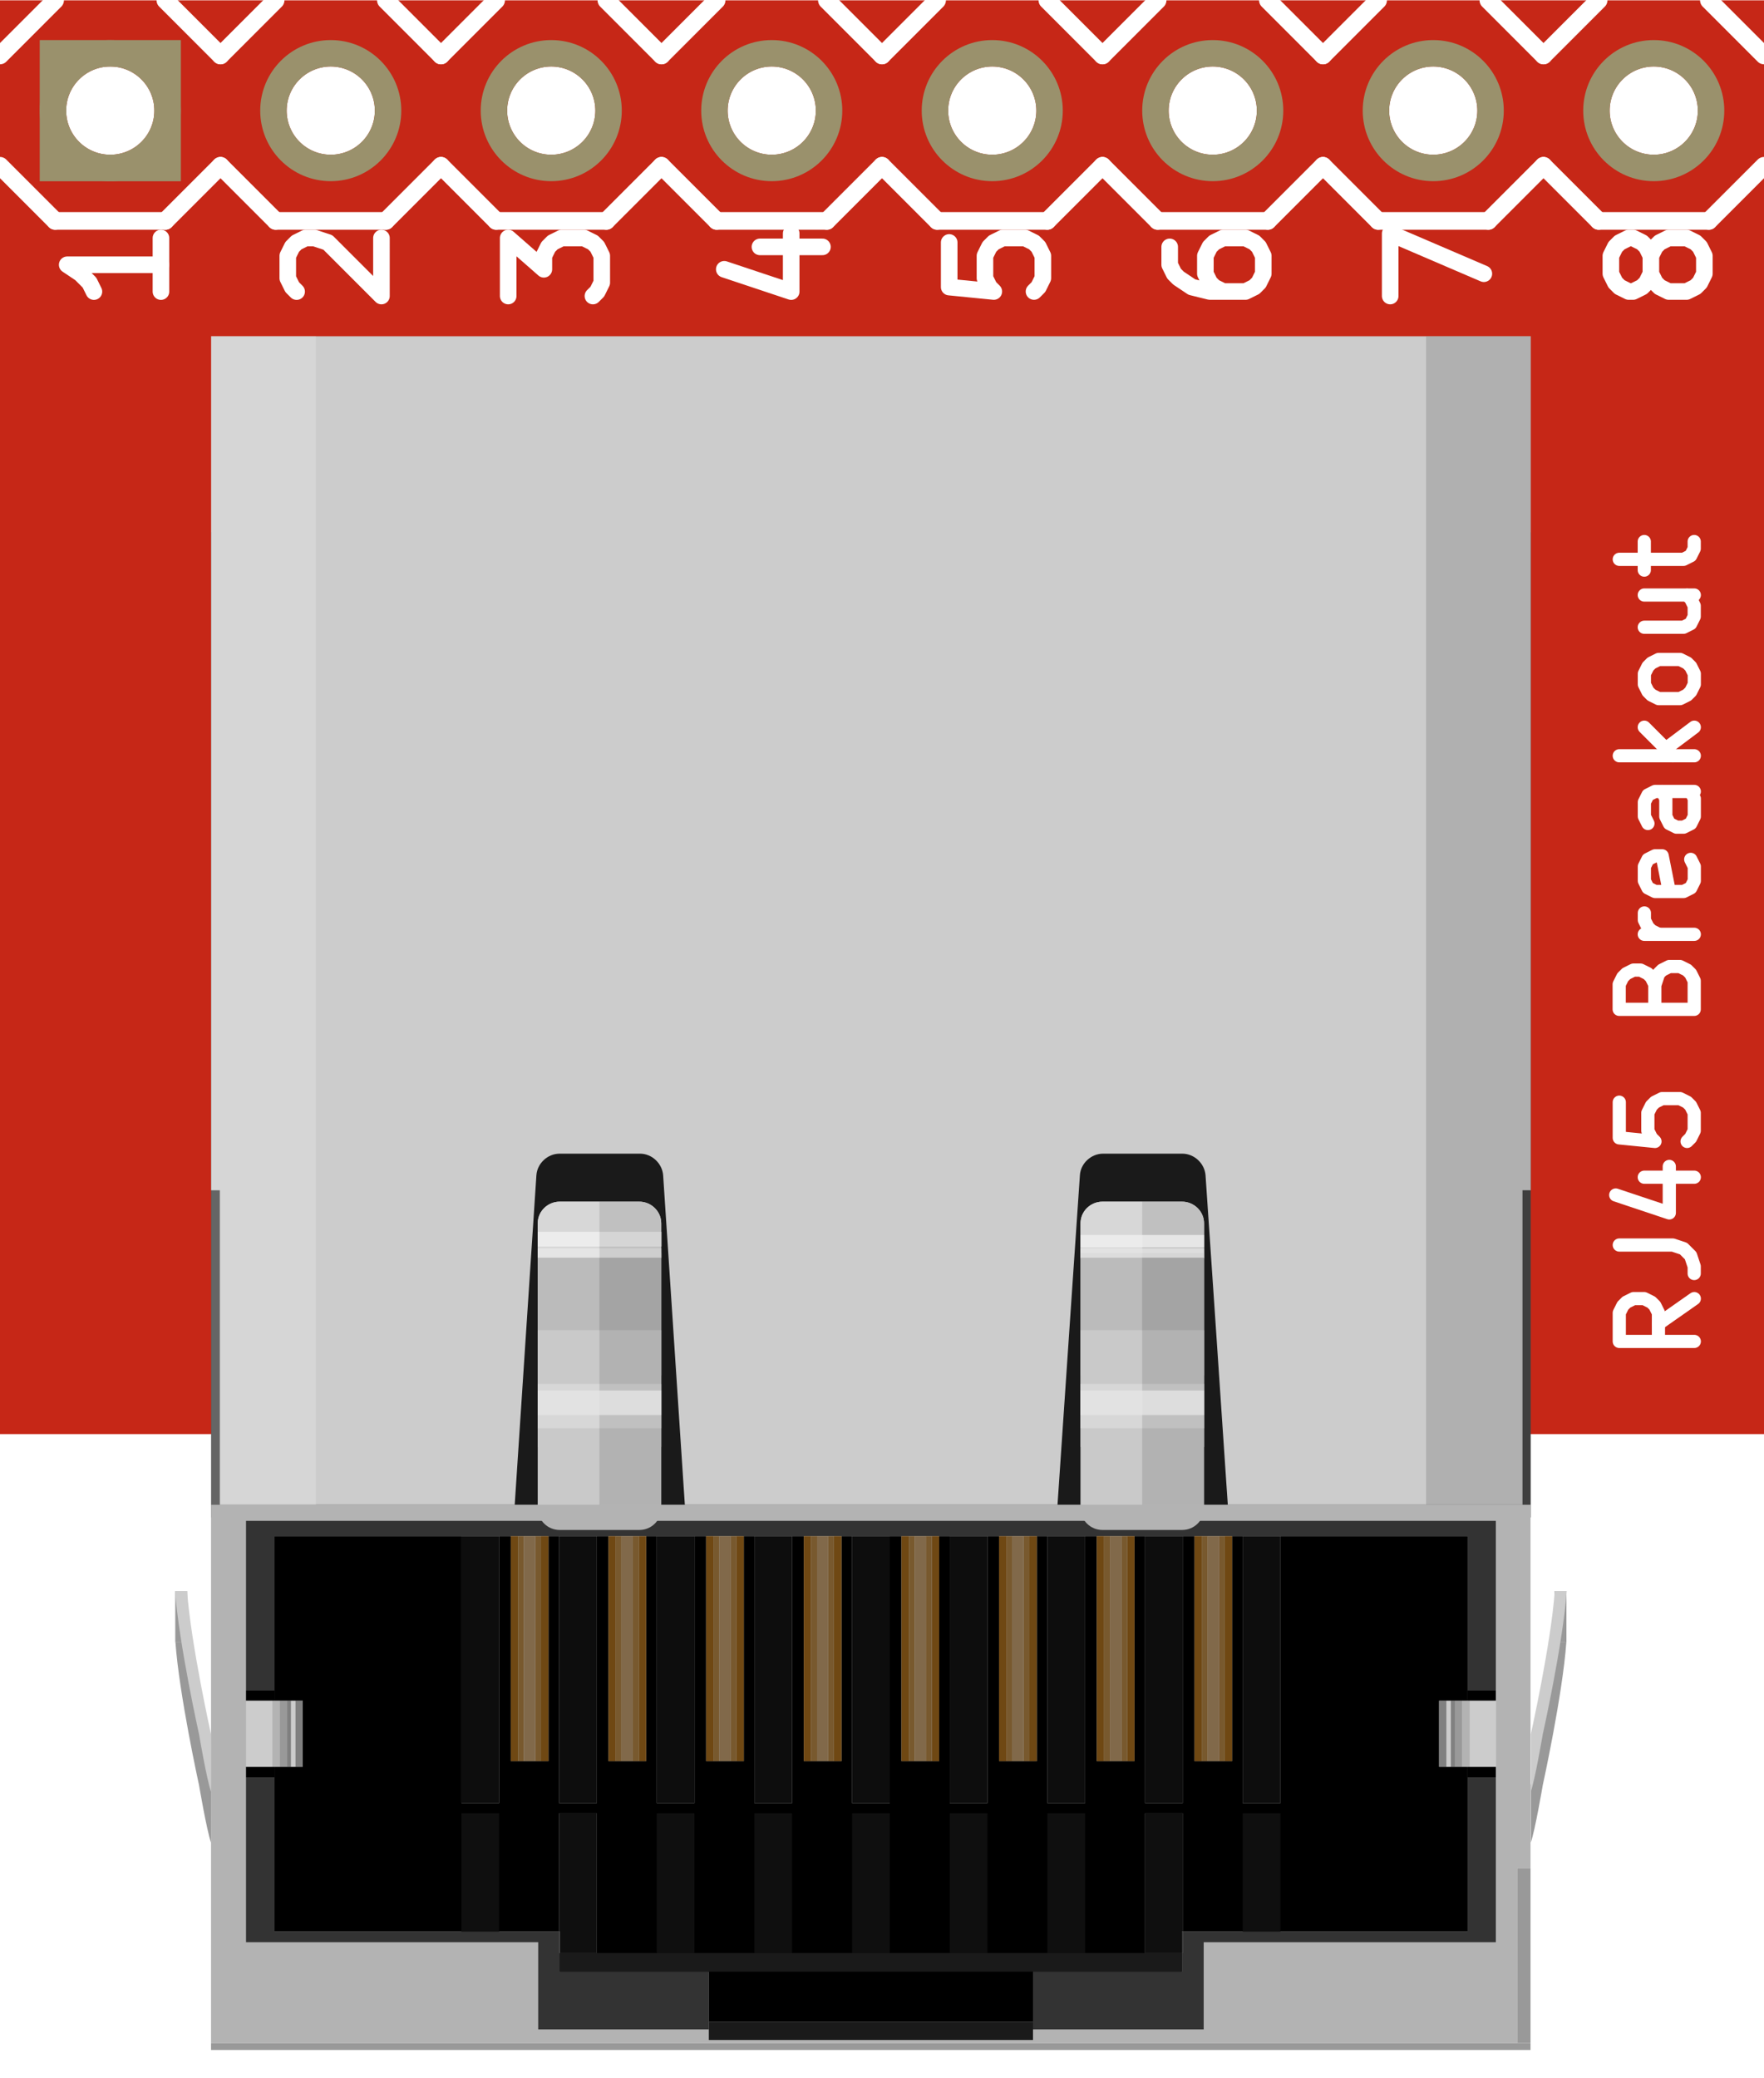 <?xml version="1.0" encoding="UTF-8" standalone="no"?>
<svg
   xmlns="http://www.w3.org/2000/svg"
   width="0.8in"
   height="0.942in"
   viewBox="0 0 20.32 23.919"
   version="1.1"
   id="svg3046">
  <g
     id="breadboard">
    <path
       id="x-boardoutline"
       style="fill:#c62717;fill-opacity:1;stroke:none;stroke-width:0;stroke-linecap:square"
       d="M -4.977409e-7,2.3229362e-6 V 16.51 H 20.32 V 2.3229362e-6 Z M 1.27,0.762 A 0.508,0.508 0 0 1 1.778,1.27 0.508,0.508 0 0 1 1.27,1.778 0.508,0.508 0 0 1 0.762,1.27 0.508,0.508 0 0 1 1.27,0.762 Z m 2.54,0 A 0.508,0.508 0 0 1 4.318,1.27 0.508,0.508 0 0 1 3.81,1.778 0.508,0.508 0 0 1 3.302,1.27 0.508,0.508 0 0 1 3.81,0.762 Z m 2.54,0 A 0.508,0.508 0 0 1 6.858,1.27 0.508,0.508 0 0 1 6.35,1.778 0.508,0.508 0 0 1 5.842,1.27 0.508,0.508 0 0 1 6.35,0.762 Z m 2.54,0 A 0.508,0.508 0 0 1 9.398,1.27 0.508,0.508 0 0 1 8.89,1.778 0.508,0.508 0 0 1 8.382,1.27 0.508,0.508 0 0 1 8.89,0.762 Z m 2.54,0 A 0.508,0.508 0 0 1 11.938,1.27 0.508,0.508 0 0 1 11.43,1.778 0.508,0.508 0 0 1 10.922,1.27 0.508,0.508 0 0 1 11.43,0.762 Z m 2.54,0 A 0.508,0.508 0 0 1 14.478,1.27 0.508,0.508 0 0 1 13.97,1.778 0.508,0.508 0 0 1 13.462,1.27 0.508,0.508 0 0 1 13.97,0.762 Z m 2.54,0 A 0.508,0.508 0 0 1 17.018,1.27 0.508,0.508 0 0 1 16.51,1.778 0.508,0.508 0 0 1 16.002,1.27 0.508,0.508 0 0 1 16.51,0.762 Z m 2.54,0 A 0.508,0.508 0 0 1 19.558,1.27 0.508,0.508 0 0 1 19.05,1.778 0.508,0.508 0 0 1 18.542,1.27 0.508,0.508 0 0 1 19.05,0.762 Z" />
    <g
       id="x-silkscreen">
      <g
         id="x-name">
        <path
           d="m 19.517,14.95 -0.411,0.288"
           id="path780"
           style="fill:none;fill-opacity:0;stroke:#ffffff;stroke-width:0.152;stroke-linecap:round;stroke-linejoin:round;stroke-opacity:1" />
        <path
           d="m 19.517,15.443 h -0.864 v -0.329 l 0.041,-0.082 0.041,-0.041 0.082,-0.041 h 0.123 l 0.082,0.041 0.041,0.041 0.041,0.082 v 0.329"
           id="path782"
           style="fill:none;fill-opacity:0;stroke:#ffffff;stroke-width:0.152;stroke-linecap:round;stroke-linejoin:round;stroke-opacity:1" />
        <path
           d="m 18.653,14.333 h 0.617 l 0.123,0.041 0.082,0.082 0.041,0.123 v 0.082"
           id="path784"
           style="fill:none;fill-opacity:0;stroke:#ffffff;stroke-width:0.152;stroke-linecap:round;stroke-linejoin:round;stroke-opacity:1" />
        <path
           d="m 18.941,13.552 h 0.576"
           id="path786"
           style="fill:none;fill-opacity:0;stroke:#ffffff;stroke-width:0.152;stroke-linecap:round;stroke-linejoin:round;stroke-opacity:1" />
        <path
           d="m 18.612,13.757 0.617,0.206 v -0.535"
           id="path788"
           style="fill:none;fill-opacity:0;stroke:#ffffff;stroke-width:0.152;stroke-linecap:round;stroke-linejoin:round;stroke-opacity:1" />
        <path
           d="m 18.653,12.688 v 0.411 l 0.411,0.041 -0.041,-0.041 -0.041,-0.082 v -0.206 l 0.041,-0.082 0.041,-0.041 0.082,-0.041 h 0.206 l 0.082,0.041 0.041,0.041 0.041,0.082 v 0.206 l -0.041,0.082 -0.041,0.041"
           id="path790"
           style="fill:none;fill-opacity:0;stroke:#ffffff;stroke-width:0.152;stroke-linecap:round;stroke-linejoin:round;stroke-opacity:1" />
        <path
           d="m 19.065,11.331 0.041,-0.123 0.041,-0.041 0.082,-0.041 h 0.123 l 0.082,0.041 0.041,0.041 0.041,0.082 v 0.329 h -0.864 v -0.288 l 0.041,-0.082 0.041,-0.041 0.082,-0.041 h 0.082 l 0.082,0.041 0.041,0.041 0.041,0.082 v 0.288"
           id="path792"
           style="fill:none;fill-opacity:0;stroke:#ffffff;stroke-width:0.152;stroke-linecap:round;stroke-linejoin:round;stroke-opacity:1" />
        <path
           d="m 19.517,10.755 h -0.576"
           id="path794"
           style="fill:none;fill-opacity:0;stroke:#ffffff;stroke-width:0.152;stroke-linecap:round;stroke-linejoin:round;stroke-opacity:1" />
        <path
           d="m 19.106,10.755 -0.082,-0.041 -0.041,-0.041 -0.041,-0.082 v -0.082"
           id="path796"
           style="fill:none;fill-opacity:0;stroke:#ffffff;stroke-width:0.152;stroke-linecap:round;stroke-linejoin:round;stroke-opacity:1" />
        <path
           d="m 19.476,9.892 0.041,0.082 v 0.165 l -0.041,0.082 -0.082,0.041 h -0.329 l -0.082,-0.041 -0.041,-0.082 V 9.974 l 0.041,-0.082 0.082,-0.041 h 0.082 l 0.082,0.411"
           id="path798"
           style="fill:none;fill-opacity:0;stroke:#ffffff;stroke-width:0.152;stroke-linecap:round;stroke-linejoin:round;stroke-opacity:1" />
        <path
           d="m 19.517,9.11 h -0.452 l -0.082,0.041 -0.041,0.082 v 0.164 l 0.041,0.082"
           id="path800"
           style="fill:none;fill-opacity:0;stroke:#ffffff;stroke-width:0.152;stroke-linecap:round;stroke-linejoin:round;stroke-opacity:1" />
        <path
           d="m 19.476,9.11 0.041,0.082 v 0.206 l -0.041,0.082 -0.082,0.041 h -0.082 l -0.082,-0.041 -0.041,-0.082 v -0.206 l -0.041,-0.082"
           id="path802"
           style="fill:none;fill-opacity:0;stroke:#ffffff;stroke-width:0.152;stroke-linecap:round;stroke-linejoin:round;stroke-opacity:1" />
        <path
           d="m 19.517,8.699 h -0.864"
           id="path804"
           style="fill:none;fill-opacity:0;stroke:#ffffff;stroke-width:0.152;stroke-linecap:round;stroke-linejoin:round;stroke-opacity:1" />
        <path
           d="m 19.188,8.617 0.329,-0.247"
           id="path806"
           style="fill:none;fill-opacity:0;stroke:#ffffff;stroke-width:0.152;stroke-linecap:round;stroke-linejoin:round;stroke-opacity:1" />
        <path
           d="m 18.941,8.37 0.329,0.329"
           id="path808"
           style="fill:none;fill-opacity:0;stroke:#ffffff;stroke-width:0.152;stroke-linecap:round;stroke-linejoin:round;stroke-opacity:1" />
        <path
           d="m 19.517,7.877 -0.041,0.082 -0.041,0.041 -0.082,0.041 h -0.247 l -0.082,-0.041 -0.041,-0.041 -0.041,-0.082 v -0.123 l 0.041,-0.082 0.041,-0.041 0.082,-0.041 h 0.247 l 0.082,0.041 0.041,0.041 0.041,0.082 v 0.123"
           id="path810"
           style="fill:none;fill-opacity:0;stroke:#ffffff;stroke-width:0.152;stroke-linecap:round;stroke-linejoin:round;stroke-opacity:1" />
        <path
           d="m 18.941,6.848 h 0.576"
           id="path812"
           style="fill:none;fill-opacity:0;stroke:#ffffff;stroke-width:0.152;stroke-linecap:round;stroke-linejoin:round;stroke-opacity:1" />
        <path
           d="m 18.941,7.219 h 0.452 l 0.082,-0.041 0.041,-0.082 V 6.972 l -0.041,-0.082 -0.041,-0.041"
           id="path814"
           style="fill:none;fill-opacity:0;stroke:#ffffff;stroke-width:0.152;stroke-linecap:round;stroke-linejoin:round;stroke-opacity:1" />
        <path
           d="m 18.941,6.561 v -0.329"
           id="path816"
           style="fill:none;fill-opacity:0;stroke:#ffffff;stroke-width:0.152;stroke-linecap:round;stroke-linejoin:round;stroke-opacity:1" />
        <path
           d="m 18.653,6.437 h 0.74 l 0.082,-0.041 0.041,-0.082 v -0.082"
           id="path818"
           style="fill:none;fill-opacity:0;stroke:#ffffff;stroke-width:0.152;stroke-linecap:round;stroke-linejoin:round;stroke-opacity:1" />
      </g>
      <g
         id="x-numbers">
        <path
           d="M 1.854,2.737 V 3.354"
           id="path830"
           style="fill:none;fill-opacity:0;stroke:#ffffff;stroke-width:0.191;stroke-linecap:round;stroke-linejoin:round;stroke-opacity:1" />
        <path
           d="M 1.854,3.045 H 0.774 l 0.154,0.103 0.103,0.103 0.051,0.103"
           id="path832"
           style="fill:none;fill-opacity:0;stroke:#ffffff;stroke-width:0.191;stroke-linecap:round;stroke-linejoin:round;stroke-opacity:1" />
        <path
           d="m 3.417,3.354 -0.051,-0.051 -0.051,-0.103 V 2.942 l 0.051,-0.103 0.051,-0.051 0.103,-0.051 h 0.103 l 0.154,0.051 0.617,0.617 V 2.737"
           id="path842"
           style="fill:none;fill-opacity:0;stroke:#ffffff;stroke-width:0.191;stroke-linecap:round;stroke-linejoin:round;stroke-opacity:1" />
        <path
           d="M 5.854,3.405 V 2.737 l 0.411,0.36 V 2.942 l 0.051,-0.103 0.051,-0.051 0.103,-0.051 h 0.257 l 0.103,0.051 0.051,0.051 0.051,0.103 V 3.251 l -0.051,0.103 -0.051,0.051"
           id="path852"
           style="fill:none;fill-opacity:0;stroke:#ffffff;stroke-width:0.191;stroke-linecap:round;stroke-linejoin:round;stroke-opacity:1" />
        <path
           d="m 8.754,2.839 h 0.72"
           id="path862"
           style="fill:none;fill-opacity:0;stroke:#ffffff;stroke-width:0.191;stroke-linecap:round;stroke-linejoin:round;stroke-opacity:1" />
        <path
           d="m 8.343,3.097 0.771,0.257 V 2.685"
           id="path864"
           style="fill:none;fill-opacity:0;stroke:#ffffff;stroke-width:0.191;stroke-linecap:round;stroke-linejoin:round;stroke-opacity:1" />
        <path
           d="m 10.934,2.788 v 0.514 l 0.514,0.051 -0.051,-0.051 -0.051,-0.103 V 2.942 l 0.051,-0.103 0.051,-0.051 0.103,-0.051 h 0.257 l 0.103,0.051 0.051,0.051 0.051,0.103 v 0.257 l -0.051,0.103 -0.051,0.051"
           id="path874"
           style="fill:none;fill-opacity:0;stroke:#ffffff;stroke-width:0.191;stroke-linecap:round;stroke-linejoin:round;stroke-opacity:1" />
        <path
           d="m 13.474,2.839 v 0.206 l 0.051,0.103 0.051,0.051 0.154,0.103 0.206,0.051 h 0.411 l 0.103,-0.051 0.051,-0.051 0.051,-0.103 V 2.942 l -0.051,-0.103 -0.051,-0.051 -0.103,-0.051 h -0.257 l -0.103,0.051 -0.051,0.051 -0.051,0.103 V 3.148 l 0.051,0.103 0.051,0.051 0.103,0.051"
           id="path884"
           style="fill:none;fill-opacity:0;stroke:#ffffff;stroke-width:0.191;stroke-linecap:round;stroke-linejoin:round;stroke-opacity:1" />
        <path
           d="M 16.014,3.405 V 2.685 l 1.079,0.463"
           id="path894"
           style="fill:none;fill-opacity:0;stroke:#ffffff;stroke-width:0.191;stroke-linecap:round;stroke-linejoin:round;stroke-opacity:1" />
        <path
           d="m 19.017,3.148 -0.051,0.103 -0.051,0.051 -0.103,0.051 h -0.051 l -0.103,-0.051 -0.051,-0.051 -0.051,-0.103 V 2.942 l 0.051,-0.103 0.051,-0.051 0.103,-0.051 h 0.051 l 0.103,0.051 0.051,0.051 0.051,0.103 V 3.148 l 0.051,0.103 0.051,0.051 0.103,0.051 h 0.206 l 0.103,-0.051 0.051,-0.051 0.051,-0.103 V 2.942 l -0.051,-0.103 -0.051,-0.051 -0.103,-0.051 h -0.206 l -0.103,0.051 -0.051,0.051 -0.051,0.103"
           id="path904"
           style="fill:none;fill-opacity:0;stroke:#ffffff;stroke-width:0.191;stroke-linecap:round;stroke-linejoin:round;stroke-opacity:1" />
      </g>
      <g
         id="x-outlines">
        <path
           d="m 19.685,2.54 h -1.27"
           id="path934"
           style="fill:none;fill-opacity:0;stroke:#ffffff;stroke-width:0.203;stroke-linecap:round;stroke-linejoin:round;stroke-opacity:1" />
        <path
           d="m 17.78,1.905 0.635,0.635"
           id="path936"
           style="fill:none;fill-opacity:0;stroke:#ffffff;stroke-width:0.203;stroke-linecap:round;stroke-linejoin:round;stroke-opacity:1" />
        <path
           d="M 18.415,-2.5869944e-5 17.78,0.635"
           id="path938"
           style="fill:none;fill-opacity:0;stroke:#ffffff;stroke-width:0.203;stroke-linecap:round;stroke-linejoin:round;stroke-opacity:1" />
        <path
           d="m 20.32,1.905 -0.635,0.635"
           id="path940"
           style="fill:none;fill-opacity:0;stroke:#ffffff;stroke-width:0.203;stroke-linecap:round;stroke-linejoin:round;stroke-miterlimit:4;stroke-dasharray:none;stroke-opacity:1" />
        <path
           d="M 19.685,-2.5869944e-5 20.32,0.635"
           id="path944"
           style="fill:none;fill-opacity:0;stroke:#ffffff;stroke-width:0.203;stroke-linecap:round;stroke-linejoin:round;stroke-opacity:1" />
        <path
           d="M 1.905,2.54 H 0.635"
           id="path948"
           style="fill:none;fill-opacity:0;stroke:#ffffff;stroke-width:0.203;stroke-linecap:round;stroke-linejoin:round;stroke-opacity:1" />
        <path
           d="M 1.7446636e-4,1.905 0.635,2.54"
           id="path950"
           style="fill:none;fill-opacity:0;stroke:#ffffff;stroke-width:0.203;stroke-linecap:round;stroke-linejoin:round;stroke-opacity:1" />
        <path
           d="M 0.635,-2.5869944e-5 1.7446636e-4,0.635"
           id="path952"
           style="fill:none;fill-opacity:0;stroke:#ffffff;stroke-width:0.203;stroke-linecap:round;stroke-linejoin:round;stroke-opacity:1" />
        <path
           d="M 3.175,2.54 2.54,1.905"
           id="path956"
           style="fill:none;fill-opacity:0;stroke:#ffffff;stroke-width:0.203;stroke-linecap:round;stroke-linejoin:round;stroke-opacity:1" />
        <path
           d="m 4.445,2.54 h -1.27"
           id="path958"
           style="fill:none;fill-opacity:0;stroke:#ffffff;stroke-width:0.203;stroke-linecap:round;stroke-linejoin:round;stroke-opacity:1" />
        <path
           d="m 5.08,1.905 -0.635,0.635"
           id="path960"
           style="fill:none;fill-opacity:0;stroke:#ffffff;stroke-width:0.203;stroke-linecap:round;stroke-linejoin:round;stroke-opacity:1" />
        <path
           d="M 4.445,-2.5869944e-5 5.08,0.635"
           id="path962"
           style="fill:none;fill-opacity:0;stroke:#ffffff;stroke-width:0.203;stroke-linecap:round;stroke-linejoin:round;stroke-opacity:1" />
        <path
           d="M 2.54,0.635 3.175,-2.5869944e-5"
           id="path966"
           style="fill:none;fill-opacity:0;stroke:#ffffff;stroke-width:0.203;stroke-linecap:round;stroke-linejoin:round;stroke-opacity:1" />
        <path
           d="m 2.54,1.905 -0.635,0.635"
           id="path968"
           style="fill:none;fill-opacity:0;stroke:#ffffff;stroke-width:0.203;stroke-linecap:round;stroke-linejoin:round;stroke-opacity:1" />
        <path
           d="M 1.905,-2.5869944e-5 2.54,0.635"
           id="path970"
           style="fill:none;fill-opacity:0;stroke:#ffffff;stroke-width:0.203;stroke-linecap:round;stroke-linejoin:round;stroke-opacity:1" />
        <path
           d="m 9.525,2.54 h -1.27"
           id="path974"
           style="fill:none;fill-opacity:0;stroke:#ffffff;stroke-width:0.203;stroke-linecap:round;stroke-linejoin:round;stroke-opacity:1" />
        <path
           d="M 7.62,1.905 8.255,2.54"
           id="path976"
           style="fill:none;fill-opacity:0;stroke:#ffffff;stroke-width:0.203;stroke-linecap:round;stroke-linejoin:round;stroke-opacity:1" />
        <path
           d="M 8.255,-2.5869944e-5 7.62,0.635"
           id="path978"
           style="fill:none;fill-opacity:0;stroke:#ffffff;stroke-width:0.203;stroke-linecap:round;stroke-linejoin:round;stroke-opacity:1" />
        <path
           d="M 5.715,2.54 5.08,1.905"
           id="path980"
           style="fill:none;fill-opacity:0;stroke:#ffffff;stroke-width:0.203;stroke-linecap:round;stroke-linejoin:round;stroke-opacity:1" />
        <path
           d="m 6.985,2.54 h -1.27"
           id="path982"
           style="fill:none;fill-opacity:0;stroke:#ffffff;stroke-width:0.203;stroke-linecap:round;stroke-linejoin:round;stroke-opacity:1" />
        <path
           d="m 7.62,1.905 -0.635,0.635"
           id="path984"
           style="fill:none;fill-opacity:0;stroke:#ffffff;stroke-width:0.203;stroke-linecap:round;stroke-linejoin:round;stroke-opacity:1" />
        <path
           d="M 6.985,-2.5869944e-5 7.62,0.635"
           id="path986"
           style="fill:none;fill-opacity:0;stroke:#ffffff;stroke-width:0.203;stroke-linecap:round;stroke-linejoin:round;stroke-opacity:1" />
        <path
           d="M 5.08,0.635 5.715,-2.5869944e-5"
           id="path990"
           style="fill:none;fill-opacity:0;stroke:#ffffff;stroke-width:0.203;stroke-linecap:round;stroke-linejoin:round;stroke-opacity:1" />
        <path
           d="m 10.795,2.54 -0.635,-0.635"
           id="path992"
           style="fill:none;fill-opacity:0;stroke:#ffffff;stroke-width:0.203;stroke-linecap:round;stroke-linejoin:round;stroke-opacity:1" />
        <path
           d="m 12.065,2.54 h -1.27"
           id="path994"
           style="fill:none;fill-opacity:0;stroke:#ffffff;stroke-width:0.203;stroke-linecap:round;stroke-linejoin:round;stroke-opacity:1" />
        <path
           d="m 12.7,1.905 -0.635,0.635"
           id="path996"
           style="fill:none;fill-opacity:0;stroke:#ffffff;stroke-width:0.203;stroke-linecap:round;stroke-linejoin:round;stroke-opacity:1" />
        <path
           d="M 12.065,-2.5869944e-5 12.7,0.635"
           id="path998"
           style="fill:none;fill-opacity:0;stroke:#ffffff;stroke-width:0.203;stroke-linecap:round;stroke-linejoin:round;stroke-opacity:1" />
        <path
           d="m 10.16,0.635 0.635,-0.635"
           id="path1002"
           style="fill:none;fill-opacity:0;stroke:#ffffff;stroke-width:0.203;stroke-linecap:round;stroke-linejoin:round;stroke-opacity:1" />
        <path
           d="M 10.16,1.905 9.525,2.54"
           id="path1004"
           style="fill:none;fill-opacity:0;stroke:#ffffff;stroke-width:0.203;stroke-linecap:round;stroke-linejoin:round;stroke-opacity:1" />
        <path
           d="M 9.525,-2.5869944e-5 10.16,0.635"
           id="path1006"
           style="fill:none;fill-opacity:0;stroke:#ffffff;stroke-width:0.203;stroke-linecap:round;stroke-linejoin:round;stroke-opacity:1" />
        <path
           d="m 17.145,2.54 h -1.27"
           id="path1010"
           style="fill:none;fill-opacity:0;stroke:#ffffff;stroke-width:0.203;stroke-linecap:round;stroke-linejoin:round;stroke-opacity:1" />
        <path
           d="m 15.24,1.905 0.635,0.635"
           id="path1012"
           style="fill:none;fill-opacity:0;stroke:#ffffff;stroke-width:0.203;stroke-linecap:round;stroke-linejoin:round;stroke-opacity:1" />
        <path
           d="M 15.875,-2.5869944e-5 15.24,0.635"
           id="path1014"
           style="fill:none;fill-opacity:0;stroke:#ffffff;stroke-width:0.203;stroke-linecap:round;stroke-linejoin:round;stroke-opacity:1" />
        <path
           d="m 13.335,2.54 -0.635,-0.635"
           id="path1016"
           style="fill:none;fill-opacity:0;stroke:#ffffff;stroke-width:0.203;stroke-linecap:round;stroke-linejoin:round;stroke-opacity:1" />
        <path
           d="m 14.605,2.54 h -1.27"
           id="path1018"
           style="fill:none;fill-opacity:0;stroke:#ffffff;stroke-width:0.203;stroke-linecap:round;stroke-linejoin:round;stroke-opacity:1" />
        <path
           d="m 15.24,1.905 -0.635,0.635"
           id="path1020"
           style="fill:none;fill-opacity:0;stroke:#ffffff;stroke-width:0.203;stroke-linecap:round;stroke-linejoin:round;stroke-opacity:1" />
        <path
           d="M 14.605,-2.5869944e-5 15.24,0.635"
           id="path1022"
           style="fill:none;fill-opacity:0;stroke:#ffffff;stroke-width:0.203;stroke-linecap:round;stroke-linejoin:round;stroke-opacity:1" />
        <path
           d="m 12.7,0.635 0.635,-0.635"
           id="path1026"
           style="fill:none;fill-opacity:0;stroke:#ffffff;stroke-width:0.203;stroke-linecap:round;stroke-linejoin:round;stroke-opacity:1" />
        <path
           d="m 17.78,1.905 -0.635,0.635"
           id="path1028"
           style="fill:none;fill-opacity:0;stroke:#ffffff;stroke-width:0.203;stroke-linecap:round;stroke-linejoin:round;stroke-opacity:1" />
        <path
           d="M 17.145,-2.5869944e-5 17.78,0.635"
           id="path1030"
           style="fill:none;fill-opacity:0;stroke:#ffffff;stroke-width:0.203;stroke-linecap:round;stroke-linejoin:round;stroke-opacity:1" />
        <g
           id="g1034"
           style="fill:#f2eda1;fill-opacity:0;stroke:#ffffff;stroke-width:203200;stroke-linecap:round;stroke-linejoin:round;stroke-opacity:1"
           transform="matrix(9.9999996e-7,0,0,9.9999996e-7,-138.341,-96.749)" />
        <g
           id="g1036"
           style="fill:#f2eda1;fill-opacity:0;stroke:#ffffff;stroke-width:203200;stroke-linecap:round;stroke-linejoin:round;stroke-opacity:1"
           transform="matrix(9.9999996e-7,0,0,9.9999996e-7,-138.341,-96.749)" />
        <g
           id="g1038"
           style="fill:#f2eda1;fill-opacity:0;stroke:#ffffff;stroke-width:203200;stroke-linecap:round;stroke-linejoin:round;stroke-opacity:1"
           transform="matrix(9.9999996e-7,0,0,9.9999996e-7,-138.341,-96.749)" />
        <g
           id="g1040"
           style="fill:#f2eda1;fill-opacity:0;stroke:#ffffff;stroke-width:203200;stroke-linecap:round;stroke-linejoin:round;stroke-opacity:1"
           transform="matrix(9.9999996e-7,0,0,9.9999996e-7,-138.341,-96.749)" />
        <g
           id="g1042"
           style="fill:#f2eda1;fill-opacity:0;stroke:#ffffff;stroke-width:203200;stroke-linecap:round;stroke-linejoin:round;stroke-opacity:1"
           transform="matrix(9.9999996e-7,0,0,9.9999996e-7,-138.341,-96.749)" />
        <g
           id="g1044"
           style="fill:#f2eda1;fill-opacity:0;stroke:#ffffff;stroke-width:203200;stroke-linecap:round;stroke-linejoin:round;stroke-opacity:1"
           transform="matrix(9.9999996e-7,0,0,9.9999996e-7,-138.341,-96.749)" />
      </g>
    </g>
    <g
       id="x-contacts">
      <circle
         style="fill:none;fill-opacity:0.528;stroke:#9a916c;stroke-width:0.305;stroke-linecap:square;stroke-miterlimit:4;stroke-dasharray:none;stroke-opacity:1"
         id="connector0pin"
         cx="1.27"
         cy="1.27"
         r="0.66" />
      <rect
         style="fill:none;fill-opacity:0.528;stroke:#9a916c;stroke-width:0.305;stroke-linecap:square;stroke-miterlimit:4;stroke-dasharray:none;stroke-opacity:1"
         height="1.321"
         x="0.61"
         y="0.61"
         width="1.321"
         id="rect5811" />
      <circle
         style="fill:none;fill-opacity:0.528;stroke:#9a916c;stroke-width:0.305;stroke-linecap:square;stroke-miterlimit:4;stroke-dasharray:none;stroke-opacity:1"
         id="connector1pin"
         cx="3.81"
         cy="1.27"
         r="0.66" />
      <circle
         style="fill:none;fill-opacity:0.528;stroke:#9a916c;stroke-width:0.305;stroke-linecap:square;stroke-miterlimit:4;stroke-dasharray:none;stroke-opacity:1"
         id="connector2pin"
         cx="6.35"
         cy="1.27"
         r="0.66" />
      <circle
         style="fill:none;fill-opacity:0.528;stroke:#9a916c;stroke-width:0.305;stroke-linecap:square;stroke-miterlimit:4;stroke-dasharray:none;stroke-opacity:1"
         id="connector3pin"
         cx="8.89"
         cy="1.27"
         r="0.66" />
      <circle
         style="fill:none;fill-opacity:0.528;stroke:#9a916c;stroke-width:0.305;stroke-linecap:square;stroke-miterlimit:4;stroke-dasharray:none;stroke-opacity:1"
         id="connector4pin"
         cx="11.43"
         cy="1.27"
         r="0.66" />
      <circle
         style="fill:none;fill-opacity:0.528;stroke:#9a916c;stroke-width:0.305;stroke-linecap:square;stroke-miterlimit:4;stroke-dasharray:none;stroke-opacity:1"
         id="connector5pin"
         cx="13.97"
         cy="1.27"
         r="0.66" />
      <circle
         style="fill:none;fill-opacity:0.528;stroke:#9a916c;stroke-width:0.305;stroke-linecap:square;stroke-miterlimit:4;stroke-dasharray:none;stroke-opacity:1"
         id="connector6pin"
         cx="16.51"
         cy="1.27"
         r="0.66" />
      <circle
         style="fill:none;fill-opacity:0.528;stroke:#9a916c;stroke-width:0.305;stroke-linecap:square;stroke-miterlimit:4;stroke-dasharray:none;stroke-opacity:1"
         id="connector7pin"
         cx="19.05"
         cy="1.27"
         r="0.66" />
    </g>
    <g
       id="x-rj45_jack"
       transform="matrix(0.025,0,0,0.025,2.017,3.868)">
      <rect
         width="607.986"
         x="16.611"
         y="90.278"
         fill="#1a1a1a"
         height="453.764"
         id="rect6" />
      <g
         id="g162">
        <g
           enable-background="new    "
           id="g160">
          <g
             id="g158">
            <polyline
               fill="#b3b3b3"
               points="32.681,779.903,32.681,739.722,167.306,739.722,167.306,779.903,32.681,779.903"
               id="polyline8" />
            <polyline
               fill="#b3b3b3"
               points="32.681,739.722,32.681,545.653,608.556,545.653,608.556,623.778,608.556,628.514,608.681,628.514,608.681,658.958,608.556,658.958,608.556,663.778,608.556,739.722,473.944,739.722,608.556,739.722,608.556,779.903,473.944,779.903,395.292,779.903,395.292,784.764,245.931,784.764,245.931,779.903,167.306,779.903,167.306,739.722,32.681,739.722"
               id="polyline10" />
            <polyline
               fill="#b3b3b3"
               points="624.542,538.208,16.556,538.208,16.556,789.403,624.542,789.403,624.542,789.333,16.556,789.333,16.556,786.208,624.542,786.208,618.431,786.208,618.431,705.597,624.542,705.597,624.542,538.208"
               id="polyline12" />
            <polyline
               fill="#333333"
               points="595.542,658.958,595.542,734.778,464.292,734.778,464.292,744.708,463.931,744.708,463.931,753.333,395.292,753.333,395.292,776.403,395.292,779.903,473.944,779.903,473.944,739.722,608.556,739.722,608.556,663.778,595.542,663.778,595.542,658.958"
               id="polyline14" />
            <polyline
               fill="#333333"
               points="608.556,545.653,32.681,545.653,32.681,739.722,167.306,739.722,167.306,779.903,245.931,779.903,245.931,753.333,177.306,753.333,177.306,744.708,176.931,744.708,176.931,734.778,45.806,734.778,45.806,663.778,32.681,663.778,32.681,623.778,45.806,623.778,45.806,552.694,131.931,552.694,149.306,552.694,154.667,552.694,158.056,552.694,160.681,552.694,165.931,552.694,168.681,552.694,172.042,552.694,176.931,552.694,194.306,552.694,199.681,552.694,203.056,552.694,205.681,552.694,210.931,552.694,213.681,552.694,217.056,552.694,221.931,552.694,239.306,552.694,244.681,552.694,248.056,552.694,250.806,552.694,255.931,552.694,258.556,552.694,262.056,552.694,266.931,552.694,284.292,552.694,289.681,552.694,293.056,552.694,295.806,552.694,300.931,552.694,303.556,552.694,307.056,552.694,311.931,552.694,329.292,552.694,334.667,552.694,338.167,552.694,340.806,552.694,345.931,552.694,348.667,552.694,352.042,552.694,356.944,552.694,374.306,552.694,379.667,552.694,383.167,552.694,385.806,552.694,390.917,552.694,393.667,552.694,397.056,552.694,401.917,552.694,419.306,552.694,424.681,552.694,428.056,552.694,430.792,552.694,436.042,552.694,438.667,552.694,442.069,552.694,446.917,552.694,464.292,552.694,469.681,552.694,473.042,552.694,475.806,552.694,481.042,552.694,483.681,552.694,487.056,552.694,491.917,552.694,509.306,552.694,595.542,552.694,595.542,628.514,595.542,623.778,608.556,623.778,608.556,545.653"
               id="polyline16" />
            <polyline
               points="177.306,753.278,177.306,744.708,463.792,744.708,463.792,753.278,177.306,753.278"
               id="polyline18" />
            <polyline
               points="131.931,734.778,131.931,680.333,149.306,680.333,149.306,734.778,131.931,734.778"
               id="polyline20" />
            <polyline
               points="221.931,744.708,221.931,680.333,239.306,680.333,239.306,744.708,221.931,744.708"
               id="polyline22" />
            <polyline
               points="266.931,744.708,266.931,680.333,284.292,680.333,284.292,744.708,266.931,744.708"
               id="polyline24" />
            <polyline
               points="311.931,744.708,311.931,680.333,329.292,680.333,329.292,744.708,311.931,744.708"
               id="polyline26" />
            <polyline
               points="356.944,744.708,356.944,680.333,374.306,680.333,374.306,744.708,356.944,744.708"
               id="polyline28" />
            <polyline
               points="401.917,744.708,401.917,680.333,419.306,680.333,419.306,744.708,401.917,744.708"
               id="polyline30" />
            <polyline
               points="491.917,734.778,491.917,680.333,509.306,680.333,509.306,734.778,491.917,734.778"
               id="polyline32" />
            <polyline
               points="595.542,552.694,509.306,552.694,509.306,675.639,491.917,675.639,491.917,552.694,487.056,552.694,487.056,656.347,469.681,656.347,469.681,552.694,464.292,552.694,464.292,675.639,446.917,675.639,446.917,552.694,442.069,552.694,442.069,656.347,424.681,656.347,424.681,552.694,419.306,552.694,419.306,675.639,401.917,675.639,401.917,552.694,397.056,552.694,397.056,656.347,379.667,656.347,379.667,552.694,374.306,552.694,374.306,675.639,356.944,675.639,356.944,552.694,352.042,552.694,352.042,656.347,334.667,656.347,334.667,552.694,329.292,552.694,329.292,675.639,311.931,675.639,311.931,552.694,307.056,552.694,307.056,656.347,289.681,656.347,289.681,552.694,284.292,552.694,284.292,675.639,266.931,675.639,266.931,552.694,262.056,552.694,262.056,656.347,244.681,656.347,244.681,552.694,239.306,552.694,239.306,675.639,221.931,675.639,221.931,552.694,217.056,552.694,217.056,656.347,199.681,656.347,199.681,552.694,194.306,552.694,194.306,675.639,176.931,675.639,176.931,552.694,172.042,552.694,172.042,656.347,154.667,656.347,154.667,552.694,149.306,552.694,149.306,675.639,131.931,675.639,131.931,552.694,45.806,552.694,45.806,623.778,45.806,628.514,48.306,628.514,51.667,628.514,53.431,628.514,55.431,628.514,58.806,628.514,58.806,658.958,45.806,658.958,45.806,663.778,45.806,734.778,176.931,734.778,176.931,680.333,194.306,680.333,194.306,744.708,177.306,744.708,177.306,753.333,245.931,753.333,245.931,779.903,245.931,776.403,395.292,776.403,395.292,753.333,463.931,753.333,463.931,744.708,446.917,744.708,446.917,680.333,464.292,680.333,464.292,734.778,595.542,734.778,595.542,658.958,582.417,658.958,582.417,628.514,585.778,628.514,587.806,628.514,589.694,628.514,592.931,628.514,595.542,628.514,595.542,552.694"
               id="polyline34" />
            <polyline
               fill="#1a1a1a"
               points="463.792,744.708,177.306,744.708,177.306,753.278,463.792,753.278,463.792,744.708"
               id="polyline36" />
            <polyline
               fill="#1a1a1a"
               points="395.292,776.403,245.931,776.403,245.931,779.903,245.931,784.764,395.292,784.764,395.292,779.903,395.292,776.403"
               id="polyline38" />
            <polyline
               points="608.556,658.958,595.542,658.958,595.542,663.778,608.556,663.778,608.556,658.958"
               id="polyline40" />
            <polyline
               points="608.556,623.778,595.542,623.778,595.542,628.514,596.431,628.514,608.556,628.514,608.556,623.778"
               id="polyline42" />
            <polyline
               points="45.806,623.778,32.681,623.778,32.681,663.778,45.806,663.778,45.806,658.958,32.681,658.958,32.681,628.514,44.806,628.514,45.806,628.514,45.806,623.778"
               id="polyline44" />
            <polyline
               fill="#cccccc"
               points="608.681,628.514,608.556,628.514,596.431,628.514,596.431,658.958,582.417,658.958,582.417,628.514,582.417,658.958,595.542,658.958,608.556,658.958,608.681,658.958,608.681,628.514"
               id="polyline46" />
            <polyline
               fill="#b3b3b3"
               points="596.431,628.514,595.542,628.514,592.931,628.514,592.931,658.958,582.417,658.958,582.417,628.514,582.417,658.958,596.431,658.958,596.431,628.514"
               id="polyline48" />
            <polyline
               fill="#999999"
               points="592.931,628.514,589.694,628.514,589.694,658.958,582.417,658.958,582.417,628.514,582.417,658.958,592.931,658.958,592.931,628.514"
               id="polyline50" />
            <polyline
               fill="#808080"
               points="589.694,628.514,587.806,628.514,587.806,658.958,585.778,658.958,585.778,628.514,582.417,628.514,582.417,658.958,589.694,658.958,589.694,628.514"
               id="polyline52" />
            <polyline
               fill="#cccccc"
               points="587.806,628.514,585.778,628.514,585.778,658.958,587.806,658.958,587.806,628.514"
               id="polyline54" />
            <polyline
               fill="#cccccc"
               points="44.806,628.514,32.681,628.514,32.681,658.958,45.806,658.958,58.806,658.958,44.806,658.958,44.806,628.514"
               id="polyline56" />
            <polyline
               fill="#b3b3b3"
               points="48.306,628.514,45.806,628.514,44.806,628.514,44.806,658.958,58.806,658.958,48.306,658.958,48.306,628.514"
               id="polyline58" />
            <polyline
               fill="#999999"
               points="51.667,628.514,48.306,628.514,48.306,658.958,58.806,658.958,51.667,658.958,51.667,628.514"
               id="polyline60" />
            <polyline
               fill="#808080"
               points="58.806,628.514,55.431,628.514,55.431,658.958,53.431,658.958,53.431,628.514,51.667,628.514,51.667,658.958,58.806,658.958,58.806,628.514"
               id="polyline62" />
            <polyline
               fill="#cccccc"
               points="55.431,628.514,53.431,628.514,53.431,658.958,55.431,658.958,55.431,628.514"
               id="polyline64" />
            <polyline
               fill="#0f0f0f"
               points="509.306,680.333,491.917,680.333,491.917,734.778,509.306,734.778,509.306,680.333"
               id="polyline66" />
            <polyline
               fill="#252525"
               points="464.292,734.778,463.931,734.778,463.931,744.708,464.292,744.708,464.292,734.778"
               id="polyline68" />
            <polyline
               fill="#0f0f0f"
               points="464.292,680.333,446.917,680.333,446.917,744.708,463.931,744.708,463.931,734.778,464.292,734.778,464.292,680.333"
               id="polyline70" />
            <polyline
               fill="#0f0f0f"
               points="419.306,680.333,401.917,680.333,401.917,744.708,419.306,744.708,419.306,680.333"
               id="polyline72" />
            <polyline
               fill="#0f0f0f"
               points="374.306,680.333,356.944,680.333,356.944,744.708,374.306,744.708,374.306,680.333"
               id="polyline74" />
            <polyline
               fill="#0f0f0f"
               points="329.292,680.333,311.931,680.333,311.931,744.708,329.292,744.708,329.292,680.333"
               id="polyline76" />
            <polyline
               fill="#0f0f0f"
               points="284.292,680.333,266.931,680.333,266.931,744.708,284.292,744.708,284.292,680.333"
               id="polyline78" />
            <polyline
               fill="#0f0f0f"
               points="239.306,680.333,221.931,680.333,221.931,744.708,239.306,744.708,239.306,680.333"
               id="polyline80" />
            <polyline
               fill="#252525"
               points="177.306,734.778,176.931,734.778,176.931,744.708,177.306,744.708,177.306,734.778"
               id="polyline82" />
            <polyline
               fill="#0f0f0f"
               points="194.306,680.333,176.931,680.333,176.931,734.778,177.306,734.778,177.306,744.708,194.306,744.708,194.306,680.333"
               id="polyline84" />
            <polyline
               fill="#0f0f0f"
               points="149.306,680.333,131.931,680.333,131.931,734.778,149.306,734.778,149.306,680.333"
               id="polyline86" />
            <polyline
               fill="#0d0d0d"
               points="509.306,552.694,491.917,552.694,491.917,675.639,509.306,675.639,509.306,552.694"
               id="polyline88" />
            <polyline
               fill="#0d0d0d"
               points="464.292,552.694,446.917,552.694,446.917,675.639,464.292,675.639,464.292,552.694"
               id="polyline90" />
            <polyline
               fill="#0d0d0d"
               points="419.306,552.694,401.917,552.694,401.917,675.639,419.306,675.639,419.306,552.694"
               id="polyline92" />
            <polyline
               fill="#0d0d0d"
               points="374.306,552.694,356.944,552.694,356.944,675.639,374.306,675.639,374.306,552.694"
               id="polyline94" />
            <polyline
               fill="#0d0d0d"
               points="329.292,552.694,311.931,552.694,311.931,675.639,329.292,675.639,329.292,552.694"
               id="polyline96" />
            <polyline
               fill="#0d0d0d"
               points="284.292,552.694,266.931,552.694,266.931,675.639,284.292,675.639,284.292,552.694"
               id="polyline98" />
            <polyline
               fill="#0d0d0d"
               points="239.306,552.694,221.931,552.694,221.931,675.639,239.306,675.639,239.306,552.694"
               id="polyline100" />
            <polyline
               fill="#0d0d0d"
               points="194.306,552.694,176.931,552.694,176.931,675.639,194.306,675.639,194.306,552.694"
               id="polyline102" />
            <polyline
               fill="#0d0d0d"
               points="149.306,552.694,131.931,552.694,131.931,675.639,149.306,675.639,149.306,552.694"
               id="polyline104" />
            <polyline
               fill="#6f4813"
               points="487.056,552.694,483.681,552.694,483.681,656.347,473.042,656.347,473.042,552.694,469.681,552.694,469.681,656.347,487.056,656.347,487.056,552.694"
               id="polyline106" />
            <polyline
               fill="#6f4813"
               points="442.069,552.694,438.667,552.694,438.667,656.347,428.056,656.347,428.056,552.694,424.681,552.694,424.681,656.347,442.069,656.347,442.069,552.694"
               id="polyline108" />
            <polyline
               fill="#6f4813"
               points="397.056,552.694,393.667,552.694,393.667,656.347,383.167,656.347,383.167,552.694,379.667,552.694,379.667,656.347,397.056,656.347,397.056,552.694"
               id="polyline110" />
            <polyline
               fill="#6f4813"
               points="352.042,552.694,348.667,552.694,348.667,656.347,338.167,656.347,338.167,552.694,334.667,552.694,334.667,656.347,352.042,656.347,352.042,552.694"
               id="polyline112" />
            <polyline
               fill="#6f4813"
               points="307.056,552.694,303.556,552.694,303.556,656.347,293.056,656.347,293.056,552.694,289.681,552.694,289.681,656.347,307.056,656.347,307.056,552.694"
               id="polyline114" />
            <polyline
               fill="#6f4813"
               points="262.056,552.694,258.556,552.694,258.556,656.347,248.056,656.347,248.056,552.694,244.681,552.694,244.681,656.347,262.056,656.347,262.056,552.694"
               id="polyline116" />
            <polyline
               fill="#6f4813"
               points="217.056,552.694,213.681,552.694,213.681,656.347,203.056,656.347,203.056,552.694,199.681,552.694,199.681,656.347,217.056,656.347,217.056,552.694"
               id="polyline118" />
            <polyline
               fill="#6f4813"
               points="172.042,552.694,168.681,552.694,168.681,656.347,158.056,656.347,158.056,552.694,154.667,552.694,154.667,656.347,172.042,656.347,172.042,552.694"
               id="polyline120" />
            <polyline
               fill="#78592e"
               points="483.681,552.694,481.042,552.694,481.042,656.347,475.806,656.347,475.806,552.694,473.042,552.694,473.042,656.347,483.681,656.347,483.681,552.694"
               id="polyline122" />
            <polyline
               fill="#78592e"
               points="438.667,552.694,436.042,552.694,436.042,656.347,430.792,656.347,430.792,552.694,428.056,552.694,428.056,656.347,438.667,656.347,438.667,552.694"
               id="polyline124" />
            <polyline
               fill="#78592e"
               points="393.667,552.694,390.917,552.694,390.917,656.347,385.806,656.347,385.806,552.694,383.167,552.694,383.167,656.347,393.667,656.347,393.667,552.694"
               id="polyline126" />
            <polyline
               fill="#78592e"
               points="348.667,552.694,345.931,552.694,345.931,656.347,340.806,656.347,340.806,552.694,338.167,552.694,338.167,656.347,348.667,656.347,348.667,552.694"
               id="polyline128" />
            <polyline
               fill="#78592e"
               points="303.556,552.694,300.931,552.694,300.931,656.347,295.806,656.347,295.806,552.694,293.056,552.694,293.056,656.347,303.556,656.347,303.556,552.694"
               id="polyline130" />
            <polyline
               fill="#78592e"
               points="258.556,552.694,255.931,552.694,255.931,656.347,250.806,656.347,250.806,552.694,248.056,552.694,248.056,656.347,258.556,656.347,258.556,552.694"
               id="polyline132" />
            <polyline
               fill="#78592e"
               points="213.681,552.694,210.931,552.694,210.931,656.347,205.681,656.347,205.681,552.694,203.056,552.694,203.056,656.347,213.681,656.347,213.681,552.694"
               id="polyline134" />
            <polyline
               fill="#78592e"
               points="168.681,552.694,165.931,552.694,165.931,656.347,160.681,656.347,160.681,552.694,158.056,552.694,158.056,656.347,168.681,656.347,168.681,552.694"
               id="polyline136" />
            <polyline
               fill="#81694a"
               points="481.042,552.694,475.806,552.694,475.806,656.347,481.042,656.347,481.042,552.694"
               id="polyline138" />
            <polyline
               fill="#81694a"
               points="436.042,552.694,430.792,552.694,430.792,656.347,436.042,656.347,436.042,552.694"
               id="polyline140" />
            <polyline
               fill="#81694a"
               points="390.917,552.694,385.806,552.694,385.806,656.347,390.917,656.347,390.917,552.694"
               id="polyline142" />
            <polyline
               fill="#81694a"
               points="345.931,552.694,340.806,552.694,340.806,656.347,345.931,656.347,345.931,552.694"
               id="polyline144" />
            <polyline
               fill="#81694a"
               points="300.931,552.694,295.806,552.694,295.806,656.347,300.931,656.347,300.931,552.694"
               id="polyline146" />
            <polyline
               fill="#81694a"
               points="255.931,552.694,250.806,552.694,250.806,656.347,255.931,656.347,255.931,552.694"
               id="polyline148" />
            <polyline
               fill="#81694a"
               points="210.931,552.694,205.681,552.694,205.681,656.347,210.931,656.347,210.931,552.694"
               id="polyline150" />
            <polyline
               fill="#81694a"
               points="165.931,552.694,160.681,552.694,160.681,656.347,165.931,656.347,165.931,552.694"
               id="polyline152" />
            <polyline
               fill="#999999"
               points="624.542,786.208,16.556,786.208,16.556,789.333,624.542,789.333,624.542,786.208"
               id="polyline154" />
            <polyline
               fill="#999999"
               points="624.542,705.597,618.431,705.597,618.431,786.208,624.542,786.208,624.542,705.597"
               id="polyline156" />
          </g>
        </g>
      </g>
      <g
         id="g190">
        <path
           fill="#b3b3b3"
           d="m 167.097,408.625 c 0,-5.5 4.5,-9.986 10.056,-9.986 h 36.792 c 5.5,0 10.056,4.5 10.056,9.986 v 131.236 c 0,5.5 -4.5,9.986 -10.056,9.986 h -36.792 c -5.5,0 -10.056,-4.486 -10.056,-9.986 z"
           id="path164" />
        <path
           fill="#b3b3b3"
           d="m 417.194,408.625 c 0,-5.5 4.5,-9.986 10.069,-9.986 h 36.778 c 5.5,0 10.069,4.5 10.069,9.986 v 131.236 c 0,5.5 -4.5,9.986 -10.069,9.986 h -36.778 c -5.5,0 -10.069,-4.486 -10.069,-9.986 z"
           id="path166" />
        <path
           fill="#cccccc"
           d="m 167.097,408.625 c 0,-5.5 4.5,-9.986 10.056,-9.986 h 36.792 c 5.5,0 10.056,4.5 10.056,9.986 v 16.222 l -56.917,-2e-4 z"
           id="path168" />
        <path
           fill="#cccccc"
           d="m 417.194,408.625 c 0,-5.5 4.5,-9.986 10.069,-9.986 h 36.778 c 5.5,0 10.069,4.5 10.069,9.986 v 16.222 h -56.917 z"
           id="path170" />
        <rect
           width="56.917"
           x="167.097"
           y="422.264"
           fill="#999999"
           height="56.431"
           id="rect172" />
        <rect
           width="56.917"
           x="417.194"
           y="422.264"
           fill="#999999"
           height="56.431"
           id="rect174" />
        <rect
           width="56.917"
           x="167.097"
           y="457.833"
           fill="#b3b3b3"
           height="53.819"
           id="rect176" />
        <rect
           width="56.917"
           x="417.194"
           y="457.833"
           fill="#b3b3b3"
           height="53.819"
           id="rect178" />
        <rect
           width="56.917"
           x="167.097"
           y="482.583"
           fill="#cccccc"
           height="20.403"
           id="rect180" />
        <rect
           width="56.917"
           x="417.194"
           y="482.583"
           fill="#cccccc"
           height="20.403"
           id="rect182" />
        <rect
           width="56.917"
           x="167.097"
           y="420.111"
           fill="#e6e6e6"
           height="4.319"
           id="rect184" />
        <rect
           width="56.917"
           x="167.139"
           y="412.514"
           fill="#f2f2f2"
           height="6.792"
           id="rect186" />
        <path
           fill="#cccccc"
           d="m 624.625,393.375 v -383.361 -10 H 614.611 L 26.639,0.014 H 16.611 V 10.014 393.375 h 4 v 144.847 l 6.056,1.1e-4 h 119.819 10 l 0.653,-9.958 4.667,-70.889 4.667,-70.889 c 0.361,-5.486 5.167,-9.972 10.708,-9.972 h 37.028 c 5.5,0 10.25,4.486 10.667,9.972 l 4.667,70.889 4.667,70.889 v 0 l 0.667,9.958 h 10.056 151.639 10.014 l 0.681,-9.958 v 0 l 4.806,-70.889 4.833,-70.903 c 0.319,-5.486 5.181,-9.958 10.667,-9.958 h 36.514 c 5.5,0 10.278,4.472 10.708,9.958 l 4.806,70.903 4.778,70.889 v 0 l 0.681,9.958 h 9.972 119.819 5.986 V 393.361 Z"
           id="path188" />
      </g>
      <rect
         width="48.264"
         x="16.611"
         opacity="0.37"
         fill="#e6e6e6"
         height="538.208"
         enable-background="new    "
         id="rect192"
         y="0" />
      <rect
         width="48.222"
         x="576.417"
         opacity="0.37"
         fill="#808080"
         height="538.208"
         enable-background="new    "
         id="rect194"
         y="0" />
      <path
         opacity="0.45"
         fill="#e6e6e6"
         enable-background="new    "
         d="m 195.528,538.208 h -28.431 c 0,0 0,-122.958 0,-129.583 0,-6.653 6.014,-10.014 10.056,-10.014 4.042,0 18.375,0 18.375,0 z"
         id="path196" />
      <path
         opacity="0.45"
         fill="#e6e6e6"
         enable-background="new    "
         d="m 445.611,538.208 h -28.375 c 0,0 0,-122.958 0,-129.583 0,-6.653 5.944,-10.014 9.986,-10.014 4.042,0 18.389,0 18.389,0 z"
         id="path198" />
      <path
         opacity="0.45"
         fill="#b3b3b3"
         enable-background="new    "
         d="m 445.667,538.208 h 28.444 c 0,0 0,-122.958 0,-129.583 0,-6.653 -6.042,-10.014 -10.083,-10.014 -4.042,0 -18.361,0 -18.361,0 z"
         id="path200" />
      <path
         opacity="0.45"
         fill="#b3b3b3"
         enable-background="new    "
         d="m 195.528,538.208 h 28.486 c 0,0 0,-122.958 0,-129.583 0,-6.653 -6.014,-10.014 -10.056,-10.014 -4.042,0 -18.431,0 -18.431,0 z"
         id="path202" />
      <rect
         width="56.917"
         x="167.097"
         opacity="0.76"
         y="485.611"
         fill="#e6e6e6"
         height="11.292"
         enable-background="new    "
         id="rect204" />
      <rect
         width="56.917"
         x="417.194"
         opacity="0.76"
         y="485.611"
         fill="#e6e6e6"
         height="11.292"
         enable-background="new    "
         id="rect206" />
      <rect
         width="56.917"
         x="417.194"
         opacity="0.76"
         y="420.111"
         fill="#e6e6e6"
         height="4.319"
         enable-background="new    "
         id="rect208" />
      <rect
         width="56.875"
         x="417.25"
         opacity="0.76"
         y="413.972"
         fill="#f2f2f2"
         height="5.694"
         enable-background="new    "
         id="rect210" />
      <g
         id="g222">
        <g
           id="g216">
          <rect
             width="5.361"
             x="0.153"
             y="577.944"
             fill="#999999"
             height="23.597"
             id="rect212" />
          <rect
             width="5.361"
             x="0.153"
             y="577.944"
             fill="#999999"
             height="23.597"
             id="rect214" />
        </g>
        <path
           fill="#999999"
           d="m 16.556,667.403 c 0,0 -9.139,-41.542 -10.875,-65.847 l -5.528,2e-4 c 1.736,24.306 10.875,65.847 10.875,65.847 0,0 3.528,20.792 5.514,26.431 C 16.556,680.375 16.556,667.403 16.556,667.403 Z"
           id="path218" />
        <path
           fill="#cccccc"
           d="m 16.556,643.958 c 0,0 -9.292,-41.708 -11.028,-66.014 L 0,577.944 c 1.736,24.306 11.028,66.014 11.028,66.014 0,0 3.528,20.792 5.514,26.431 C 16.556,656.944 16.556,643.958 16.556,643.958 Z"
           id="path220" />
      </g>
      <g
         id="g234">
        <g
           id="g228">
          <rect
             width="5.361"
             x="635.708"
             y="577.944"
             fill="#999999"
             height="23.597"
             id="rect224" />
          <rect
             width="5.361"
             x="635.708"
             y="577.944"
             fill="#999999"
             height="23.597"
             id="rect226" />
        </g>
        <path
           fill="#999999"
           d="m 624.667,667.403 c 0,0 9.125,-41.542 10.861,-65.847 h 5.514 c -1.736,24.306 -10.861,65.847 -10.861,65.847 0,0 -3.528,20.792 -5.514,26.431 0,-13.459 0,-26.431 0,-26.431 z"
           id="path230" />
        <path
           fill="#cccccc"
           d="m 624.667,643.958 c 0,0 9.306,-41.708 11.042,-66.014 h 5.514 c -1.736,24.306 -11.042,66.014 -11.042,66.014 0,0 -3.528,20.792 -5.514,26.431 0,-13.445 0,-26.431 0,-26.431 z"
           id="path232" />
      </g>
    </g>
  </g>
</svg>

